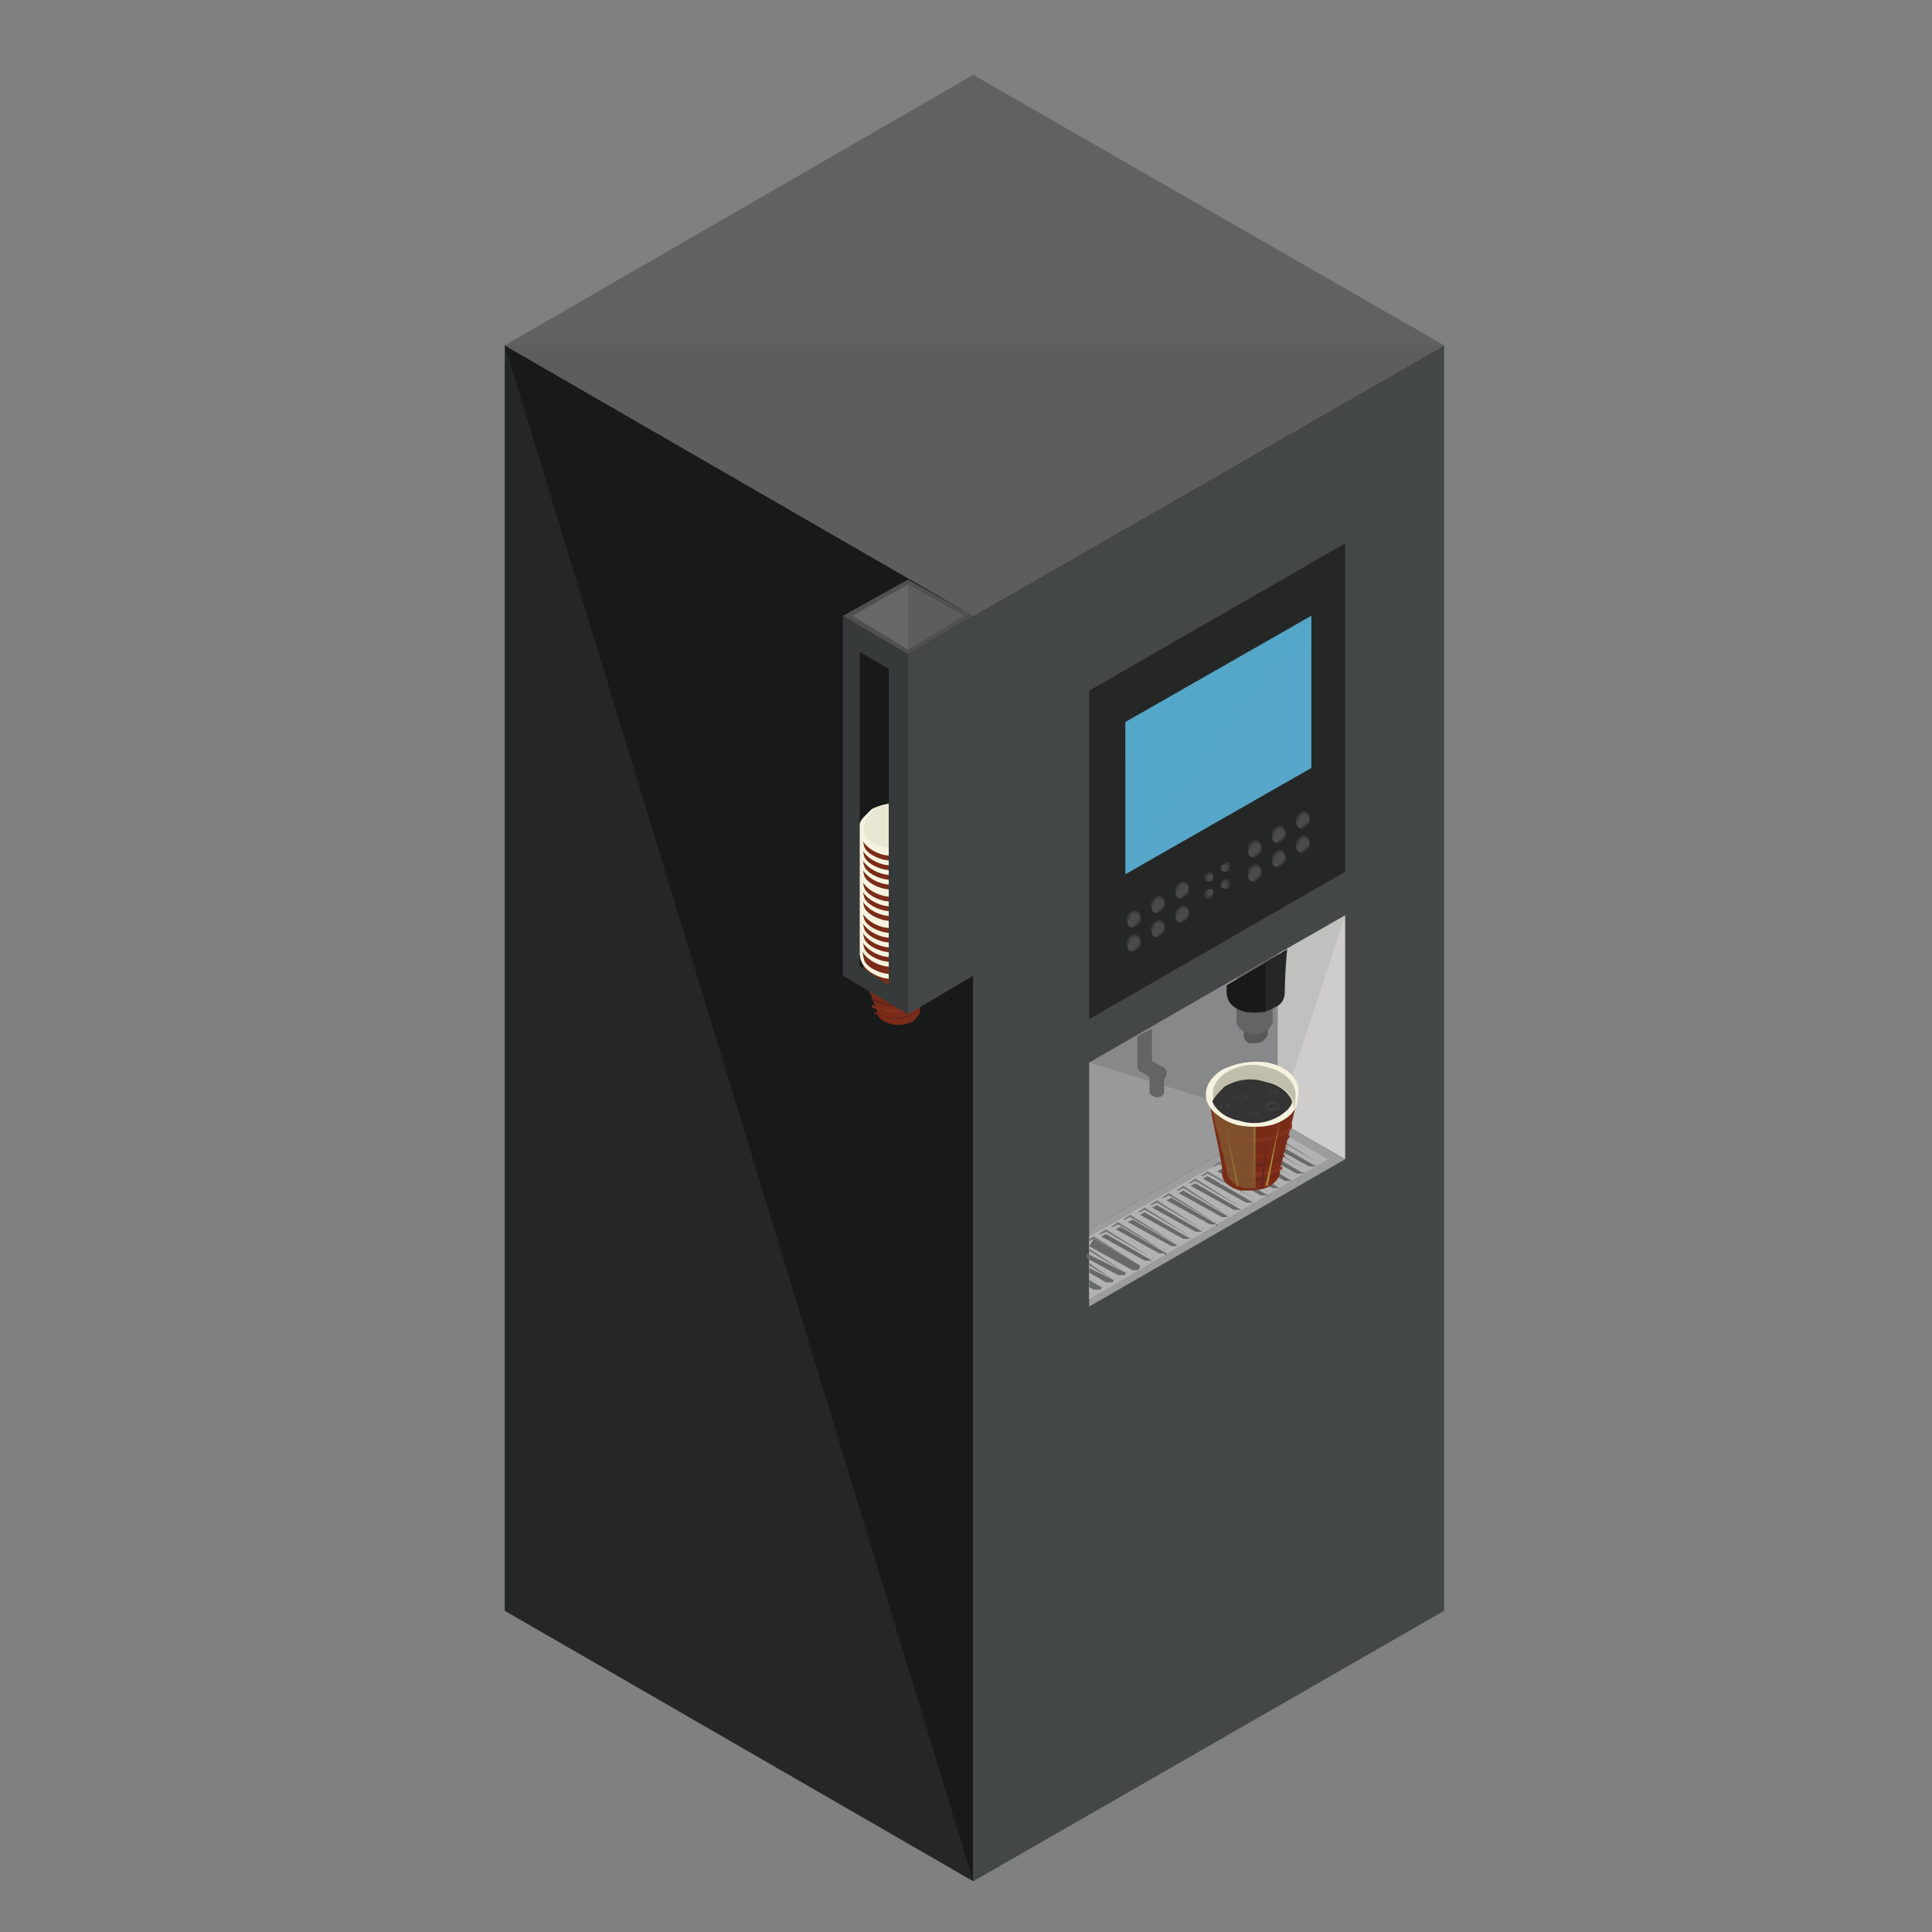 <?xml version="1.0" encoding="utf-8"?>
<!-- Generator: Adobe Illustrator 21.0.0, SVG Export Plug-In . SVG Version: 6.00 Build 0)  -->
<svg version="1.1" id="Layer_1" xmlns="http://www.w3.org/2000/svg" xmlns:xlink="http://www.w3.org/1999/xlink" x="0px" y="0px"
	 viewBox="0 0 80 80" style="enable-background:new 0 0 80 80;" xml:space="preserve">
<rect x="0" y="0" width="80" height="80" fill="#808080" stroke="none"/>
<style type="text/css">
	.st0{fill:#252726;}
	.st1{fill:#181919;}
	.st2{fill:#444748;}
	.st3{opacity:0.1;fill:#444748;}
	.st4{fill:#616161;}
	.st5{fill:#5C5D5D;}
	.st6{fill:#CECDCC;}
	.st7{fill:#9C9C9C;}
	.st8{fill:#B2B2B2;}
	.st9{fill:#99999A;}
	.st10{opacity:0.2;fill:#444748;}
	.st11{fill:#777778;}
	.st12{fill:#686A6A;}
	.st13{fill:#575858;}
	.st14{fill:#636565;}
	.st15{fill:#3A3A3A;}
	.st16{fill:#4A4A4B;}
	.st17{fill:#56A7CA;}
	.st18{opacity:0.3;fill:#56A7CA;}
	.st19{fill:#7A2B18;}
	.st20{fill:#F5F3DF;}
	.st21{fill:#E9E7D1;}
	.st22{fill:#883220;}
	.st23{fill:#66261C;}
	.st24{fill:#373A3A;}
	.st25{fill:#4F504F;}
	.st26{fill:#676969;}
	.st27{fill:#A28A32;}
	.st28{opacity:0.7;fill:#835E34;}
	.st29{fill:#C0BFAB;}
	.st30{opacity:0.5;fill:#C0BFAB;}
	.st31{fill:#353434;}
	.st32{fill:#3E3C39;}
</style>
<g>
	<g id="XMLID_1811_">
		<g id="XMLID_2069_">
			<polygon id="XMLID_2072_" class="st0" points="20.9,14.3 20.9,66.7 40.3,77.9 40.3,25.5 			"/>
			<polyline id="XMLID_16307_" class="st1" points="40.3,77.9 40.3,25.5 20.9,14.3 			"/>
			<polygon id="XMLID_2071_" class="st2" points="59.8,14.3 40.3,25.5 40.3,77.9 59.8,66.7 			"/>
			<polyline id="XMLID_16308_" class="st3" points="59.8,14.3 40.3,25.5 40.3,77.9 			"/>
			<polygon id="XMLID_2070_" class="st4" points="40.3,3.1 20.9,14.3 40.3,25.5 59.8,14.3 			"/>
			<polyline id="XMLID_16310_" class="st5" points="20.9,14.3 40.3,25.5 59.8,14.3 			"/>
		</g>
		<g id="XMLID_1993_">
			<g id="XMLID_1994_">
				<g id="XMLID_2009_">
					<polygon id="XMLID_2068_" class="st6" points="52.9,39.5 55.7,37.9 55.7,48 52.9,46.4 					"/>
					<polyline id="XMLID_16313_" class="st3" points="52.9,46.4 52.9,39.5 55.7,37.9 					"/>
					<polygon id="XMLID_2067_" class="st7" points="45.1,50.9 52.9,46.4 55.7,48 45.1,54.1 					"/>
					<polygon id="XMLID_2066_" class="st8" points="45.1,51.2 52.9,46.8 55,48 45.1,53.8 					"/>
					<polygon id="XMLID_2065_" class="st9" points="52.9,39.5 52.9,46.4 45.1,50.9 45.1,44 					"/>
					<polyline id="XMLID_16314_" class="st10" points="45.1,44 52.9,39.5 52.9,46.4 					"/>
					<polygon id="XMLID_2064_" class="st0" points="55.7,22.5 55.7,36.1 45.1,42.2 45.1,28.6 					"/>
					<g id="XMLID_2010_">
						<g id="XMLID_2030_">
							<g id="XMLID_2061_">
								<path id="XMLID_2063_" class="st11" d="M54.5,48.1L54.5,48.1l-1.9-1.1l-0.2,0.1l-0.1,0l0.3-0.2L54.5,48.1L54.5,48.1
									C54.6,48.1,54.6,48.1,54.5,48.1C54.5,48.2,54.5,48.1,54.5,48.1z"/>
								<path id="XMLID_2062_" class="st12" d="M54.4,48.3L54.4,48.3c-0.1,0-0.1,0-0.2,0c0,0,0,0,0,0l-1.8-1l0.2-0.1l1.9,1.1l0,0
									c0,0,0,0,0,0.1C54.5,48.2,54.5,48.2,54.4,48.3z"/>
							</g>
							<g id="XMLID_2058_">
								<path id="XMLID_2060_" class="st11" d="M54,48.4L54,48.4l-1.9-1.1l-0.2,0.1l-0.1,0l0.3-0.2L54,48.4L54,48.4
									C54,48.4,54.1,48.4,54,48.4C54,48.5,54,48.5,54,48.4z"/>
								<path id="XMLID_2059_" class="st12" d="M53.9,48.6L53.9,48.6c-0.1,0-0.1,0-0.2,0c0,0,0,0,0,0l-1.8-1l0.2-0.1l1.9,1.1l0,0
									c0,0,0,0,0,0.1C54,48.5,54,48.5,53.9,48.6z"/>
							</g>
							<g id="XMLID_2055_">
								<path id="XMLID_2057_" class="st11" d="M53.5,48.7L53.5,48.7l-1.9-1.1l-0.2,0.1l-0.1,0l0.3-0.2L53.5,48.7L53.5,48.7
									C53.5,48.7,53.5,48.7,53.5,48.7C53.5,48.8,53.5,48.8,53.5,48.7z"/>
								<path id="XMLID_2056_" class="st12" d="M53.4,48.9L53.4,48.9c-0.1,0-0.1,0-0.2,0c0,0,0,0,0,0l-1.8-1l0.2-0.1l1.9,1.1l0,0
									c0,0,0,0,0,0.1C53.5,48.8,53.5,48.9,53.4,48.9z"/>
							</g>
							<g id="XMLID_2052_">
								<path id="XMLID_2054_" class="st11" d="M52.9,49L52.9,49L51.1,48l-0.2,0.1l-0.1,0l0.3-0.2L52.9,49L52.9,49
									C53,49,53,49.1,52.9,49C53,49.1,53,49.1,52.9,49z"/>
								<path id="XMLID_2053_" class="st12" d="M52.9,49.2L52.9,49.2c-0.1,0-0.1,0-0.2,0c0,0,0,0,0,0l-1.8-1l0.2-0.1l1.9,1.1l0,0
									c0,0,0,0,0,0.1C53,49.1,52.9,49.2,52.9,49.2z"/>
							</g>
							<g id="XMLID_2049_">
								<path id="XMLID_2051_" class="st11" d="M52.4,49.3L52.4,49.3l-1.9-1.1l-0.2,0.1l-0.1,0l0.3-0.2L52.4,49.3L52.4,49.3
									C52.5,49.3,52.5,49.4,52.4,49.3C52.4,49.4,52.4,49.4,52.4,49.3z"/>
								<path id="XMLID_2050_" class="st12" d="M52.4,49.5L52.4,49.5c-0.1,0-0.1,0-0.2,0c0,0,0,0,0,0l-1.8-1l0.2-0.1l1.9,1.1l0,0
									c0,0,0,0,0,0.1C52.4,49.4,52.4,49.5,52.4,49.5z"/>
							</g>
							<g id="XMLID_2046_">
								<path id="XMLID_2048_" class="st11" d="M51.9,49.6L51.9,49.6L50,48.6l-0.2,0.1l-0.1,0l0.3-0.2L51.9,49.6L51.9,49.6
									C51.9,49.6,52,49.7,51.9,49.6C51.9,49.7,51.9,49.7,51.9,49.6z"/>
								<path id="XMLID_2047_" class="st12" d="M51.8,49.8L51.8,49.8c-0.1,0-0.1,0-0.2,0c0,0,0,0,0,0l-1.8-1l0.2-0.1l1.9,1.1l0,0
									c0,0,0,0,0,0.1C51.9,49.7,51.9,49.8,51.8,49.8z"/>
							</g>
							<g id="XMLID_2043_">
								<path id="XMLID_2045_" class="st11" d="M51.4,50L51.4,50l-1.9-1.1L49.3,49l-0.1,0l0.3-0.2L51.4,50L51.4,50
									C51.4,49.9,51.4,50,51.4,50C51.4,50,51.4,50,51.4,50z"/>
								<path id="XMLID_2044_" class="st12" d="M51.3,50.1L51.3,50.1c-0.1,0-0.1,0-0.2,0c0,0,0,0,0,0l-1.8-1l0.2-0.1l1.9,1.1l0,0
									c0,0,0,0,0,0.1C51.4,50,51.4,50.1,51.3,50.1z"/>
							</g>
							<g id="XMLID_2040_">
								<path id="XMLID_2042_" class="st11" d="M50.8,50.3L50.8,50.3L49,49.2l-0.2,0.1l-0.1,0l0.3-0.2L50.8,50.3L50.8,50.3
									C50.9,50.2,50.9,50.3,50.8,50.3C50.9,50.3,50.9,50.3,50.8,50.3z"/>
								<path id="XMLID_2041_" class="st12" d="M50.8,50.4L50.8,50.4c-0.1,0-0.1,0-0.2,0c0,0,0,0,0,0l-1.8-1l0.2-0.1l1.9,1.1l0,0
									c0,0,0,0,0,0.1C50.9,50.3,50.8,50.4,50.8,50.4z"/>
							</g>
							<g id="XMLID_2037_">
								<path id="XMLID_2039_" class="st11" d="M50.3,50.6L50.3,50.6l-1.9-1.1l-0.2,0.1l-0.1,0l0.3-0.2L50.3,50.6L50.3,50.6
									C50.4,50.5,50.4,50.6,50.3,50.6C50.4,50.6,50.3,50.6,50.3,50.6z"/>
								<path id="XMLID_2038_" class="st12" d="M50.3,50.7L50.3,50.7c-0.1,0-0.1,0-0.2,0c0,0,0,0,0,0l-1.8-1l0.2-0.1l1.9,1.1l0,0
									c0,0,0,0,0,0.1C50.3,50.6,50.3,50.7,50.3,50.7z"/>
							</g>
							<g id="XMLID_2034_">
								<path id="XMLID_2036_" class="st11" d="M49.8,50.9L49.8,50.9l-1.9-1.1l-0.2,0.1l-0.1,0l0.3-0.2L49.8,50.9L49.8,50.9
									C49.8,50.8,49.9,50.9,49.8,50.9C49.8,50.9,49.8,50.9,49.8,50.9z"/>
								<path id="XMLID_2035_" class="st12" d="M49.7,51L49.7,51c-0.1,0-0.1,0-0.2,0c0,0,0,0,0,0l-1.8-1l0.2-0.1l1.9,1.1l0,0
									c0,0,0,0,0,0.1C49.8,50.9,49.8,51,49.7,51z"/>
							</g>
							<g id="XMLID_2031_">
								<path id="XMLID_2033_" class="st11" d="M49.3,51.2L49.3,51.2l-1.9-1.1l-0.2,0.1l-0.1,0l0.3-0.2L49.3,51.2L49.3,51.2
									C49.3,51.1,49.3,51.2,49.3,51.2C49.3,51.2,49.3,51.2,49.3,51.2z"/>
								<path id="XMLID_2032_" class="st12" d="M49.2,51.3L49.2,51.3c-0.1,0-0.1,0-0.2,0c0,0,0,0,0,0l-1.8-1l0.2-0.1l1.9,1.1l0,0
									c0,0,0,0,0,0.1C49.3,51.2,49.3,51.3,49.2,51.3z"/>
							</g>
						</g>
						<g id="XMLID_2011_">
							<g id="XMLID_2027_">
								<path id="XMLID_2029_" class="st11" d="M48.7,51.5L48.7,51.5l-1.9-1.1l-0.2,0.1l-0.1,0l0.3-0.2L48.7,51.5L48.7,51.5
									C48.8,51.4,48.8,51.5,48.7,51.5C48.8,51.5,48.8,51.5,48.7,51.5z"/>
								<path id="XMLID_2028_" class="st12" d="M48.7,51.6L48.7,51.6c-0.1,0-0.1,0-0.2,0c0,0,0,0,0,0l-1.8-1l0.2-0.1l1.9,1.1l0,0
									c0,0,0,0,0,0.1C48.8,51.5,48.7,51.6,48.7,51.6z"/>
							</g>
							<g id="XMLID_2024_">
								<path id="XMLID_2026_" class="st11" d="M48.2,51.8L48.2,51.8l-1.9-1.1l-0.2,0.1l-0.1,0l0.3-0.2L48.2,51.8L48.2,51.8
									C48.3,51.7,48.3,51.8,48.2,51.8C48.3,51.8,48.2,51.8,48.2,51.8z"/>
								<path id="XMLID_2025_" class="st12" d="M48.2,51.9L48.2,51.9c-0.1,0-0.1,0-0.2,0c0,0,0,0,0,0l-1.8-1l0.2-0.1l1.9,1.1l0,0
									c0,0,0,0,0,0.1C48.2,51.9,48.2,51.9,48.2,51.9z"/>
							</g>
							<g id="XMLID_2021_">
								<path id="XMLID_2023_" class="st11" d="M47.7,52.1L47.7,52.1L45.8,51l-0.2,0.1l-0.1,0l0.3-0.2L47.7,52.1L47.7,52.1
									C47.7,52,47.8,52.1,47.7,52.1C47.7,52.1,47.7,52.1,47.7,52.1z"/>
								<path id="XMLID_2022_" class="st12" d="M47.6,52.2L47.6,52.2c-0.1,0-0.1,0-0.2,0c0,0,0,0,0,0l-1.8-1l0.2-0.1l1.9,1.1l0,0
									c0,0,0,0,0,0.1C47.7,52.2,47.7,52.2,47.6,52.2z"/>
							</g>
							<g id="XMLID_2012_">
								<path id="XMLID_2020_" class="st11" d="M47.2,52.4L47.2,52.4l-1.9-1.1l-0.2,0.1v-0.1l0.2-0.1L47.2,52.4L47.2,52.4
									C47.2,52.3,47.2,52.4,47.2,52.4C47.2,52.4,47.2,52.4,47.2,52.4z"/>
								<path id="XMLID_2019_" class="st12" d="M45.3,51.3l1.9,1.1l0,0c0,0,0,0,0,0.1c0,0-0.1,0.1-0.1,0.1c-0.1,0-0.1,0-0.2,0
									c0,0,0,0,0,0l-1.8-1v0L45.3,51.3z"/>
								<path id="XMLID_2018_" class="st11" d="M46.6,52.7L46.6,52.7l-1.5-0.9v-0.1L46.6,52.7L46.6,52.7
									C46.7,52.6,46.7,52.7,46.6,52.7C46.7,52.7,46.7,52.7,46.6,52.7z"/>
								<path id="XMLID_2017_" class="st12" d="M46.6,52.7L46.6,52.7C46.7,52.7,46.7,52.7,46.6,52.7c0,0.1,0,0.1-0.1,0.1
									c-0.1,0-0.1,0-0.2,0c0,0,0,0,0,0l-1.3-0.7v-0.2L46.6,52.7z"/>
								<path id="XMLID_2016_" class="st11" d="M46.1,53L46.1,53l-1-0.6v-0.1L46.1,53L46.1,53C46.2,52.9,46.2,53,46.1,53
									C46.2,53,46.1,53,46.1,53z"/>
								<path id="XMLID_2015_" class="st12" d="M46.1,53L46.1,53C46.1,53,46.2,53,46.1,53c0,0.1,0,0.1-0.1,0.1c-0.1,0-0.1,0-0.2,0
									c0,0,0,0,0,0l-0.7-0.4v-0.2L46.1,53z"/>
								<path id="XMLID_2014_" class="st11" d="M45.6,53.3L45.6,53.3L45.1,53V53L45.6,53.3L45.6,53.3C45.6,53.2,45.7,53.3,45.6,53.3
									C45.6,53.3,45.6,53.3,45.6,53.3z"/>
								<path id="XMLID_2013_" class="st12" d="M45.6,53.3L45.6,53.3C45.6,53.3,45.6,53.3,45.6,53.3c0,0.1,0,0.1-0.1,0.1
									c-0.1,0-0.1,0-0.2,0c0,0,0,0,0,0l-0.2-0.1V53L45.6,53.3z"/>
							</g>
						</g>
					</g>
				</g>
				<g id="XMLID_1995_">
					<g id="XMLID_1996_">
						<g id="XMLID_2007_">
							<path id="XMLID_2008_" class="st13" d="M51.5,41.5c0-0.1,0.1-0.2,0.2-0.2l0,0c0.1-0.1,0.3-0.1,0.5-0.1l0,0
								c0.2,0,0.3,0.2,0.3,0.3c0,0.1,0,1.2,0,1.3c0,0.1-0.1,0.2-0.2,0.3l0,0c-0.1,0.1-0.3,0.1-0.5,0.1l0,0c-0.2,0-0.3-0.2-0.3-0.3
								C51.5,42.7,51.5,41.6,51.5,41.5z"/>
						</g>
						<g id="XMLID_2005_">
							<path id="XMLID_2006_" class="st14" d="M52.7,42.3c0,0.1-0.1,0.3-0.3,0.4c-0.2,0.1-0.5,0.2-0.7,0.1c-0.3-0.1-0.5-0.3-0.5-0.5
								c0-0.1,0-1.8,0-1.8l1.5-0.9C52.7,39.7,52.7,42.2,52.7,42.3z"/>
						</g>
						<g id="XMLID_2003_">
							<path id="XMLID_2004_" class="st14" d="M47.7,44.2c0,0.1,0,0.1-0.1,0.2c-0.1,0-0.2,0.1-0.3,0c-0.1,0-0.2-0.1-0.2-0.2l0-1.3
								l0.6-0.3C47.7,42.6,47.7,44.1,47.7,44.2z"/>
						</g>
						<g id="XMLID_2001_">
							<path id="XMLID_2002_" class="st14" d="M48.2,45.2c0,0.1,0,0.1-0.1,0.2c-0.1,0-0.2,0.1-0.3,0c-0.1,0-0.2-0.1-0.2-0.2
								c0,0,0,0.1,0-0.7l0.6-0.1C48.2,44.9,48.2,45.1,48.2,45.2z"/>
						</g>
						<g id="XMLID_1999_">
							<path id="XMLID_2000_" class="st14" d="M48.2,44.2c0,0,0.1,0.1,0.1,0.2c0,0.1,0,0.2-0.1,0.3c-0.1,0.1-0.2,0.1-0.3,0.1
								c0,0,0.1,0.1-0.6-0.4l0-0.7C47.7,43.9,48.1,44.2,48.2,44.2z"/>
						</g>
						<g id="XMLID_1997_">
							<path id="XMLID_1998_" class="st0" d="M53.2,41.1c0,0.2-0.1,0.5-0.4,0.6c-0.3,0.2-0.8,0.3-1.2,0.2c-0.5-0.1-0.8-0.4-0.8-0.8
								v-0.3l2.5-1.5C53.2,40.3,53.2,41,53.2,41.1z"/>
						</g>
						<path class="st1" d="M52.3,41.9c-0.2,0-0.5,0-0.7,0c-0.5-0.1-0.8-0.4-0.8-0.8v-0.3l1.6-0.9V41.9z"/>
					</g>
				</g>
			</g>
		</g>
		<g id="XMLID_1940_">
			<g id="XMLID_1974_">
				<g id="XMLID_1990_">
					<path id="XMLID_1992_" class="st15" d="M54,33.6L54,33.6c0.2,0,0.3,0.3,0.2,0.5l0,0c-0.1,0.1-0.2,0.2-0.3,0.2l0,0
						c-0.2,0-0.3-0.3-0.2-0.5l0,0C53.8,33.7,53.9,33.6,54,33.6z"/>
					<path id="XMLID_1991_" class="st16" d="M54,33.7L54,33.7c0.2,0,0.3,0.2,0.1,0.4l0,0c-0.1,0.1-0.2,0.1-0.2,0.2l0,0
						c-0.2,0-0.3-0.2-0.1-0.4l0,0C53.8,33.8,53.9,33.7,54,33.7z"/>
				</g>
				<g id="XMLID_1987_">
					<path id="XMLID_1989_" class="st15" d="M53,34.2L53,34.2c0.2,0,0.3,0.3,0.2,0.5l0,0c-0.1,0.1-0.2,0.2-0.3,0.2l0,0
						c-0.2,0-0.3-0.3-0.2-0.5l0,0C52.8,34.3,52.9,34.2,53,34.2z"/>
					<path id="XMLID_1988_" class="st16" d="M53,34.3L53,34.3c0.2,0,0.3,0.2,0.1,0.4l0,0c-0.1,0.1-0.2,0.1-0.2,0.2l0,0
						c-0.2,0-0.3-0.2-0.1-0.4l0,0C52.8,34.4,52.9,34.3,53,34.3z"/>
				</g>
				<g id="XMLID_1984_">
					<path id="XMLID_1986_" class="st15" d="M52,34.8L52,34.8c0.2,0,0.3,0.3,0.2,0.5l0,0c-0.1,0.1-0.2,0.2-0.3,0.2l0,0
						c-0.2,0-0.3-0.3-0.2-0.5l0,0C51.7,34.9,51.9,34.8,52,34.8z"/>
					<path id="XMLID_1985_" class="st16" d="M52,34.9L52,34.9c0.2,0,0.3,0.2,0.1,0.4l0,0c-0.1,0.1-0.2,0.1-0.2,0.2l0,0
						c-0.2,0-0.3-0.2-0.1-0.4l0,0C51.8,35,51.9,34.9,52,34.9z"/>
				</g>
				<g id="XMLID_1981_">
					<path id="XMLID_1983_" class="st15" d="M49,36.5L49,36.5c0.2,0,0.3,0.3,0.2,0.5l0,0c-0.1,0.1-0.2,0.2-0.3,0.2l0,0
						c-0.2,0-0.3-0.3-0.2-0.5l0,0C48.8,36.6,48.9,36.5,49,36.5z"/>
					<path id="XMLID_1982_" class="st16" d="M49,36.6L49,36.6c0.2,0,0.3,0.2,0.1,0.4l0,0c-0.1,0.1-0.2,0.1-0.2,0.2l0,0
						c-0.2,0-0.3-0.2-0.1-0.4l0,0C48.8,36.6,48.9,36.6,49,36.6z"/>
				</g>
				<g id="XMLID_1978_">
					<path id="XMLID_1980_" class="st15" d="M48,37.1L48,37.1c0.2,0,0.3,0.3,0.2,0.5l0,0c-0.1,0.1-0.2,0.2-0.3,0.2l0,0
						c-0.2,0-0.3-0.3-0.2-0.5l0,0C47.8,37.2,47.9,37.1,48,37.1z"/>
					<path id="XMLID_1979_" class="st16" d="M48,37.2L48,37.2c0.2,0,0.3,0.2,0.1,0.4l0,0c-0.1,0.1-0.2,0.1-0.2,0.2l0,0
						c-0.2,0-0.3-0.2-0.1-0.4l0,0C47.8,37.2,47.9,37.2,48,37.2z"/>
				</g>
				<g id="XMLID_1975_">
					<path id="XMLID_1977_" class="st15" d="M47,37.7L47,37.7c0.2,0,0.3,0.3,0.2,0.5l0,0c-0.1,0.1-0.2,0.2-0.3,0.2l0,0
						c-0.2,0-0.3-0.3-0.2-0.5l0,0C46.8,37.8,46.9,37.7,47,37.7z"/>
					<path id="XMLID_1976_" class="st16" d="M47,37.8L47,37.8c0.2,0,0.3,0.2,0.1,0.4l0,0c-0.1,0.1-0.2,0.1-0.2,0.2l0,0
						c-0.2,0-0.3-0.2-0.1-0.4l0,0C46.8,37.8,46.9,37.8,47,37.8z"/>
				</g>
			</g>
			<polygon id="XMLID_1973_" class="st17" points="54.3,25.5 54.3,31.8 46.6,36.2 46.6,29.9 			"/>
			<polyline id="XMLID_16306_" class="st18" points="46.6,36.2 46.6,29.9 54.3,25.5 			"/>
			<polygon class="st18" points="54.3,26.8 46.6,31.3 46.6,29.9 54.3,25.5 			"/>
			<g id="XMLID_1954_">
				<g id="XMLID_1970_">
					<path id="XMLID_1972_" class="st15" d="M54,34.6L54,34.6c0.2,0,0.3,0.3,0.2,0.5l0,0c-0.1,0.1-0.2,0.2-0.3,0.2l0,0
						c-0.2,0-0.3-0.3-0.2-0.5l0,0C53.8,34.7,53.9,34.6,54,34.6z"/>
					<path id="XMLID_1971_" class="st16" d="M54,34.7L54,34.7c0.2,0,0.3,0.2,0.1,0.4l0,0c-0.1,0.1-0.2,0.1-0.2,0.2l0,0
						c-0.2,0-0.3-0.2-0.1-0.4l0,0C53.8,34.8,53.9,34.7,54,34.7z"/>
				</g>
				<g id="XMLID_1967_">
					<path id="XMLID_1969_" class="st15" d="M53,35.2L53,35.2c0.2,0,0.3,0.3,0.2,0.5l0,0c-0.1,0.1-0.2,0.2-0.3,0.2l0,0
						c-0.2,0-0.3-0.3-0.2-0.5l0,0C52.8,35.3,52.9,35.2,53,35.2z"/>
					<path id="XMLID_1968_" class="st16" d="M53,35.3L53,35.3c0.2,0,0.3,0.2,0.1,0.4l0,0c-0.1,0.1-0.2,0.1-0.2,0.2l0,0
						c-0.2,0-0.3-0.2-0.1-0.4l0,0C52.8,35.4,52.9,35.3,53,35.3z"/>
				</g>
				<g id="XMLID_1964_">
					<path id="XMLID_1966_" class="st15" d="M52,35.8L52,35.8c0.2,0,0.3,0.3,0.2,0.5l0,0c-0.1,0.1-0.2,0.2-0.3,0.2l0,0
						c-0.2,0-0.3-0.3-0.2-0.5l0,0C51.7,35.9,51.9,35.8,52,35.8z"/>
					<path id="XMLID_1965_" class="st16" d="M52,35.9L52,35.9c0.2,0,0.3,0.2,0.1,0.4l0,0c-0.1,0.1-0.2,0.1-0.2,0.2l0,0
						c-0.2,0-0.3-0.2-0.1-0.4l0,0C51.8,36,51.9,35.9,52,35.9z"/>
				</g>
				<g id="XMLID_1961_">
					<path id="XMLID_1963_" class="st15" d="M49,37.5L49,37.5c0.2,0,0.3,0.3,0.2,0.5l0,0c-0.1,0.1-0.2,0.2-0.3,0.2l0,0
						c-0.2,0-0.3-0.3-0.2-0.5l0,0C48.8,37.6,48.9,37.5,49,37.5z"/>
					<path id="XMLID_1962_" class="st16" d="M49,37.6L49,37.6c0.2,0,0.3,0.2,0.1,0.4l0,0c-0.1,0.1-0.2,0.1-0.2,0.2l0,0
						c-0.2,0-0.3-0.2-0.1-0.4l0,0C48.8,37.6,48.9,37.6,49,37.6z"/>
				</g>
				<g id="XMLID_1958_">
					<path id="XMLID_1960_" class="st15" d="M48,38.1L48,38.1c0.2,0,0.3,0.3,0.2,0.5l0,0c-0.1,0.1-0.2,0.2-0.3,0.2l0,0
						c-0.2,0-0.3-0.3-0.2-0.5l0,0C47.8,38.2,47.9,38.1,48,38.1z"/>
					<path id="XMLID_1959_" class="st16" d="M48,38.2L48,38.2c0.2,0,0.3,0.2,0.1,0.4l0,0c-0.1,0.1-0.2,0.1-0.2,0.2l0,0
						c-0.2,0-0.3-0.2-0.1-0.4l0,0C47.8,38.2,47.9,38.2,48,38.2z"/>
				</g>
				<g id="XMLID_1955_">
					<path id="XMLID_1957_" class="st15" d="M47,38.7L47,38.7c0.2,0,0.3,0.3,0.2,0.5l0,0c-0.1,0.1-0.2,0.2-0.3,0.2l0,0
						c-0.2,0-0.3-0.3-0.2-0.5l0,0C46.8,38.7,46.9,38.7,47,38.7z"/>
					<path id="XMLID_1956_" class="st16" d="M47,38.8L47,38.8c0.2,0,0.3,0.2,0.1,0.4l0,0c-0.1,0.1-0.2,0.1-0.2,0.2l0,0
						c-0.2,0-0.3-0.2-0.1-0.4l0,0C46.8,38.8,46.9,38.8,47,38.8z"/>
				</g>
			</g>
			<g id="XMLID_1941_">
				<g id="XMLID_1951_">
					<path id="XMLID_1953_" class="st15" d="M50.8,35.7L50.8,35.7c0.1,0,0.2,0.2,0.1,0.3l0,0c0,0.1-0.1,0.1-0.2,0.1l0,0
						c-0.1,0-0.2-0.2-0.1-0.3l0,0C50.6,35.8,50.7,35.8,50.8,35.7z"/>
					<path id="XMLID_1952_" class="st16" d="M50.7,35.8L50.7,35.8c0.1,0,0.2,0.1,0.1,0.2l0,0c0,0.1-0.1,0.1-0.1,0.1l0,0
						c-0.1,0-0.2-0.1-0.1-0.2l0,0C50.6,35.8,50.7,35.8,50.7,35.8z"/>
				</g>
				<g id="XMLID_1948_">
					<path id="XMLID_1950_" class="st15" d="M50.1,36.1L50.1,36.1c0.1,0,0.2,0.2,0.1,0.3l0,0c0,0.1-0.1,0.1-0.2,0.1l0,0
						c-0.1,0-0.2-0.2-0.1-0.3l0,0C50,36.2,50.1,36.1,50.1,36.1z"/>
					<path id="XMLID_1949_" class="st16" d="M50.1,36.2L50.1,36.2c0.1,0,0.2,0.1,0.1,0.2l0,0c0,0.1-0.1,0.1-0.1,0.1l0,0
						c-0.1,0-0.2-0.1-0.1-0.2l0,0C50,36.2,50.1,36.2,50.1,36.2z"/>
				</g>
				<g id="XMLID_1945_">
					<path id="XMLID_1947_" class="st15" d="M50.8,36.4L50.8,36.4c0.1,0,0.2,0.2,0.1,0.3l0,0c0,0.1-0.1,0.1-0.2,0.1l0,0
						c-0.1,0-0.2-0.2-0.1-0.3l0,0C50.6,36.5,50.7,36.4,50.8,36.4z"/>
					<path id="XMLID_1946_" class="st16" d="M50.7,36.5L50.7,36.5c0.1,0,0.2,0.1,0.1,0.2l0,0c0,0.1-0.1,0.1-0.1,0.1l0,0
						c-0.1,0-0.2-0.1-0.1-0.2l0,0C50.6,36.5,50.7,36.5,50.7,36.5z"/>
				</g>
				<g id="XMLID_1942_">
					<path id="XMLID_1944_" class="st15" d="M50.1,36.8L50.1,36.8c0.1,0,0.2,0.2,0.1,0.3l0,0c0,0.1-0.1,0.1-0.2,0.1l0,0
						c-0.1,0-0.2-0.2-0.1-0.3l0,0C50,36.8,50.1,36.8,50.1,36.8z"/>
					<path id="XMLID_1943_" class="st16" d="M50.1,36.8L50.1,36.8c0.1,0,0.2,0.1,0.1,0.2l0,0c0,0.1-0.1,0.1-0.1,0.1l0,0
						c-0.1,0-0.2-0.1-0.1-0.2l0,0C50,36.9,50.1,36.8,50.1,36.8z"/>
				</g>
			</g>
		</g>
		<g id="XMLID_1812_">
			<g id="XMLID_1821_">
				<g id="XMLID_1922_">
					<g id="XMLID_1935_">
						<path id="XMLID_1939_" class="st19" d="M35.7,39.5c0-0.3,0.2-0.5,0.5-0.7v0c0.4-0.2,0.9-0.3,1.4-0.2l0,0
							c0.6,0.1,0.9,0.5,1,0.9c0,0.3-0.5,2.2-0.5,2.3c0,0.2-0.1,0.3-0.3,0.5l0,0c-0.2,0.1-0.6,0.2-0.9,0.1l0,0
							c-0.4-0.1-0.6-0.3-0.6-0.6C36.2,41.7,35.6,39.8,35.7,39.5z"/>
						<path id="XMLID_1938_" class="st20" d="M36.1,38.8L36.1,38.8c-0.8,0.5-0.6,1.4,0.5,1.7l0,0c0.5,0.1,1,0,1.4-0.2l0,0
							c0.8-0.5,0.6-1.4-0.5-1.7l0,0C37.1,38.5,36.5,38.6,36.1,38.8z"/>
						<path id="XMLID_1937_" class="st20" d="M36.1,38.6L36.1,38.6c-0.9,0.5-0.6,1.5,0.5,1.7l0,0c0.5,0.1,1.1,0,1.5-0.2l0,0
							c0.9-0.5,0.6-1.5-0.5-1.7l0,0C37.1,38.3,36.5,38.4,36.1,38.6z"/>
						<path id="XMLID_1936_" class="st20" d="M36.1,38.6L36.1,38.6c-0.8,0.5-0.6,1.4,0.5,1.7l0,0c0.5,0.1,1,0,1.4-0.2l0,0
							c0.8-0.5,0.6-1.4-0.5-1.7l0,0C37.1,38.3,36.5,38.4,36.1,38.6z"/>
					</g>
					<g id="XMLID_1923_">
						<path id="XMLID_1933_" class="st21" d="M35.8,39.7C35.8,39.6,35.8,39.6,35.8,39.7C35.8,39.6,35.8,39.6,35.8,39.7
							c0.1,0.3,0.4,0.5,0.9,0.6l0,0c0.5,0.1,1,0,1.3-0.2c0.2-0.1,0.4-0.3,0.4-0.5c0,0,0,0,0,0c0,0,0,0,0,0c0.2-0.4-0.2-0.9-0.9-1.1
							l0,0c-0.5-0.1-1,0-1.3,0.2l0,0C35.8,39,35.7,39.3,35.8,39.7z"/>
						<g id="XMLID_1924_">
							<g id="XMLID_1925_">
								<path id="XMLID_1932_" class="st22" d="M36.6,40.8c0.5,0.1,1,0,1.4-0.2c0.1-0.1,0.3-0.2,0.3-0.3c0,0,0,0.1,0,0.1
									c-0.1,0.1-0.2,0.2-0.3,0.2c-0.3,0.2-0.6,0.2-1,0.2C36.9,40.9,36.7,40.9,36.6,40.8c-0.3,0-0.6-0.2-0.8-0.3c0,0,0-0.1,0-0.1
									C36,40.6,36.3,40.8,36.6,40.8z"/>
								<g id="XMLID_1928_">
									<path id="XMLID_1931_" class="st23" d="M37.1,41.2c-0.2,0-0.3,0-0.5-0.1c-0.3-0.1-0.5-0.2-0.7-0.3c0,0,0-0.1,0-0.1
										c0.2,0.2,0.4,0.3,0.7,0.4c0.5,0.1,1,0,1.4-0.2c0.1-0.1,0.2-0.1,0.3-0.2c0,0,0,0.1,0,0.1c-0.1,0.1-0.1,0.1-0.2,0.1
										C37.8,41.1,37.4,41.2,37.1,41.2z"/>
									<path id="XMLID_1930_" class="st23" d="M38,41.4C38,41.4,38.1,41.4,38,41.4C38.1,41.4,38.1,41.4,38,41.4
										C38.1,41.4,38.1,41.5,38,41.4c-0.2,0.2-0.6,0.3-0.9,0.3c-0.2,0-0.3,0-0.5-0.1c-0.2,0-0.4-0.1-0.5-0.2c0,0,0-0.1,0-0.1
										c0.2,0.1,0.3,0.2,0.5,0.2C37.1,41.7,37.6,41.6,38,41.4z"/>
									<path id="XMLID_1929_" class="st23" d="M38,41.9C38,41.9,38,41.9,38,41.9c-0.3,0.2-0.6,0.3-0.9,0.3c-0.2,0-0.3,0-0.5-0.1
										c-0.1,0-0.3-0.1-0.4-0.1c0,0,0-0.1,0-0.1c0.1,0.1,0.3,0.1,0.4,0.2C37.1,42.2,37.6,42.1,38,41.9z"/>
								</g>
								<path id="XMLID_1927_" class="st22" d="M36.6,41.8c0.5,0.1,1,0,1.4-0.2c0,0,0,0,0,0c0,0,0,0.1,0,0.1c-0.3,0.2-0.6,0.2-1,0.2
									C36.9,42,36.7,41.9,36.6,41.8c-0.2,0-0.3,0-0.5-0.1c0,0,0,0,0-0.1C36.3,41.7,36.4,41.8,36.6,41.8z"/>
								<path id="XMLID_1926_" class="st22" d="M36.6,41.3c0.5,0.1,1,0,1.4-0.2c0.1,0,0.1-0.1,0.2-0.1c0,0,0,0.1,0,0.1
									c0,0-0.1,0.1-0.1,0.1C37.6,41.4,37.1,41.5,36.6,41.3c-0.2,0-0.4-0.1-0.6-0.2c0,0,0-0.1,0-0.1C36.1,41.2,36.4,41.3,36.6,41.3
									z"/>
							</g>
						</g>
					</g>
				</g>
				<g id="XMLID_1897_">
					<g id="XMLID_1914_">
						<g id="XMLID_1918_">
							<g id="XMLID_1920_">
								<path id="XMLID_1921_" class="st19" d="M38,40.1L38,40.1c-0.4,0.2-0.9,0.3-1.4,0.2l0,0c-0.4-0.1-0.7-0.3-0.8-0.5
									c-0.1-0.3-0.1-0.6-0.1-0.7c0-0.3,0.2-0.5,0.5-0.7l0,0c0.4-0.2,0.9-0.3,1.4-0.2l0,0c0.6,0.1,0.9,0.5,1,0.9
									c0,0.1,0,0.3-0.1,0.6C38.3,39.8,38.2,40,38,40.1z"/>
							</g>
							<path id="XMLID_1919_" class="st20" d="M35.8,38.4c0.1-0.1,0.2-0.2,0.3-0.3l0,0c0.4-0.2,0.9-0.3,1.4-0.2l0,0
								c0.4,0.1,0.6,0.3,0.8,0.5c0.3,0.3,0.3,0.7,0.1,1c-0.1,0.1-0.2,0.3-0.4,0.4l0,0c-0.4,0.2-0.9,0.3-1.4,0.2l0,0
								c-0.4-0.1-0.7-0.3-0.9-0.6C35.5,39.1,35.5,38.8,35.8,38.4z"/>
						</g>
						<g id="XMLID_1915_">
							<path id="XMLID_1916_" class="st21" d="M35.8,39.2C35.8,39.2,35.8,39.2,35.8,39.2C35.8,39.2,35.8,39.2,35.8,39.2
								c0.1,0.3,0.4,0.5,0.9,0.6l0,0c0.5,0.1,1,0,1.3-0.2c0.2-0.1,0.4-0.3,0.4-0.5c0,0,0,0,0,0c0,0,0,0,0,0c0.2-0.4-0.2-0.9-0.9-1.1
								l0,0c-0.5-0.1-1,0-1.3,0.2l0,0C35.8,38.5,35.7,38.9,35.8,39.2z"/>
						</g>
					</g>
					<g id="XMLID_1906_">
						<g id="XMLID_1910_">
							<g id="XMLID_1912_">
								<path id="XMLID_1913_" class="st19" d="M38,39.6L38,39.6c-0.4,0.2-0.9,0.3-1.4,0.2l0,0c-0.4-0.1-0.7-0.3-0.8-0.5
									c-0.1-0.3-0.1-0.6-0.1-0.7c0-0.3,0.2-0.5,0.5-0.7l0,0c0.4-0.2,0.9-0.3,1.4-0.2l0,0c0.6,0.1,0.9,0.5,1,0.9
									c0,0.1,0,0.3-0.1,0.6C38.3,39.4,38.2,39.5,38,39.6z"/>
							</g>
							<path id="XMLID_1911_" class="st20" d="M35.8,38c0.1-0.1,0.2-0.2,0.3-0.3l0,0c0.4-0.2,0.9-0.3,1.4-0.2l0,0
								c0.4,0.1,0.6,0.3,0.8,0.5c0.3,0.3,0.3,0.7,0.1,1c-0.1,0.1-0.2,0.3-0.4,0.4l0,0c-0.4,0.2-0.9,0.3-1.4,0.2l0,0
								c-0.4-0.1-0.7-0.3-0.9-0.6C35.5,38.7,35.5,38.3,35.8,38z"/>
						</g>
						<g id="XMLID_1907_">
							<path id="XMLID_1908_" class="st21" d="M35.8,38.8C35.8,38.8,35.8,38.8,35.8,38.8C35.8,38.8,35.8,38.8,35.8,38.8
								c0.1,0.3,0.4,0.5,0.9,0.6l0,0c0.5,0.1,1,0,1.3-0.2c0.2-0.1,0.4-0.3,0.4-0.5c0,0,0,0,0,0c0,0,0,0,0,0c0.2-0.4-0.2-0.9-0.9-1.1
								l0,0c-0.5-0.1-1,0-1.3,0.2l0,0C35.8,38.1,35.7,38.5,35.8,38.8z"/>
						</g>
					</g>
					<g id="XMLID_1898_">
						<g id="XMLID_1902_">
							<g id="XMLID_1904_">
								<path id="XMLID_1905_" class="st19" d="M38,39.2L38,39.2c-0.4,0.2-0.9,0.3-1.4,0.2l0,0c-0.4-0.1-0.7-0.3-0.8-0.5
									c-0.1-0.3-0.1-0.6-0.1-0.7c0-0.3,0.2-0.5,0.5-0.7l0,0c0.4-0.2,0.9-0.3,1.4-0.2l0,0c0.6,0.1,0.9,0.5,1,0.9
									c0,0.1,0,0.3-0.1,0.6C38.3,39,38.2,39.1,38,39.2z"/>
							</g>
							<path id="XMLID_1903_" class="st20" d="M35.8,37.6c0.1-0.1,0.2-0.2,0.3-0.3l0,0c0.4-0.2,0.9-0.3,1.4-0.2l0,0
								c0.4,0.1,0.6,0.3,0.8,0.5c0.3,0.3,0.3,0.7,0.1,1c-0.1,0.1-0.2,0.3-0.4,0.4l0,0c-0.4,0.2-0.9,0.3-1.4,0.2l0,0
								c-0.4-0.1-0.7-0.3-0.9-0.6C35.5,38.3,35.5,37.9,35.8,37.6z"/>
						</g>
						<g id="XMLID_1899_">
							<path id="XMLID_1900_" class="st21" d="M35.8,38.4C35.8,38.4,35.8,38.4,35.8,38.4C35.8,38.4,35.8,38.4,35.8,38.4
								c0.1,0.3,0.4,0.5,0.9,0.6l0,0c0.5,0.1,1,0,1.3-0.2c0.2-0.1,0.4-0.3,0.4-0.5c0,0,0,0,0,0c0,0,0,0,0,0c0.2-0.4-0.2-0.9-0.9-1.1
								l0,0c-0.5-0.1-1,0-1.3,0.2l0,0C35.8,37.7,35.7,38.1,35.8,38.4z"/>
						</g>
					</g>
				</g>
				<g id="XMLID_1872_">
					<g id="XMLID_1889_">
						<g id="XMLID_1893_">
							<g id="XMLID_1895_">
								<path id="XMLID_1896_" class="st19" d="M38,38.8L38,38.8c-0.4,0.2-0.9,0.3-1.4,0.2l0,0c-0.4-0.1-0.7-0.3-0.8-0.5
									c-0.1-0.3-0.1-0.6-0.1-0.7c0-0.3,0.2-0.5,0.5-0.7l0,0c0.4-0.2,0.9-0.3,1.4-0.2l0,0c0.6,0.1,0.9,0.5,1,0.9
									c0,0.1,0,0.3-0.1,0.6C38.3,38.6,38.2,38.7,38,38.8z"/>
							</g>
							<path id="XMLID_1894_" class="st20" d="M35.8,37.2c0.1-0.1,0.2-0.2,0.3-0.3l0,0c0.4-0.2,0.9-0.3,1.4-0.2l0,0
								c0.4,0.1,0.6,0.3,0.8,0.5c0.3,0.3,0.3,0.7,0.1,1c-0.1,0.1-0.2,0.3-0.4,0.4l0,0c-0.4,0.2-0.9,0.3-1.4,0.2l0,0
								c-0.4-0.1-0.7-0.3-0.9-0.6C35.5,37.9,35.5,37.5,35.8,37.2z"/>
						</g>
						<g id="XMLID_1890_">
							<path id="XMLID_1891_" class="st21" d="M35.8,37.9C35.8,37.9,35.8,37.9,35.8,37.9C35.8,37.9,35.8,37.9,35.8,37.9
								c0.1,0.3,0.4,0.5,0.9,0.6l0,0c0.5,0.1,1,0,1.3-0.2c0.2-0.1,0.4-0.3,0.4-0.5c0,0,0,0,0,0c0,0,0,0,0,0c0.2-0.4-0.2-0.9-0.9-1.1
								l0,0c-0.5-0.1-1,0-1.3,0.2l0,0C35.8,37.3,35.7,37.6,35.8,37.9z"/>
						</g>
					</g>
					<g id="XMLID_1881_">
						<g id="XMLID_1885_">
							<g id="XMLID_1887_">
								<path id="XMLID_1888_" class="st19" d="M38,38.4L38,38.4c-0.4,0.2-0.9,0.3-1.4,0.2l0,0c-0.4-0.1-0.7-0.3-0.8-0.5
									c-0.1-0.3-0.1-0.6-0.1-0.7c0-0.3,0.2-0.5,0.5-0.7l0,0c0.4-0.2,0.9-0.3,1.4-0.2l0,0c0.6,0.1,0.9,0.5,1,0.9
									c0,0.1,0,0.3-0.1,0.6C38.3,38.1,38.2,38.3,38,38.4z"/>
							</g>
							<path id="XMLID_1886_" class="st20" d="M35.8,36.8c0.1-0.1,0.2-0.2,0.3-0.3l0,0c0.4-0.2,0.9-0.3,1.4-0.2l0,0
								c0.4,0.1,0.6,0.3,0.8,0.5c0.3,0.3,0.3,0.7,0.1,1c-0.1,0.1-0.2,0.3-0.4,0.4l0,0c-0.4,0.2-0.9,0.3-1.4,0.2l0,0
								c-0.4-0.1-0.7-0.3-0.9-0.6C35.5,37.4,35.5,37.1,35.8,36.8z"/>
						</g>
						<g id="XMLID_1882_">
							<path id="XMLID_1883_" class="st21" d="M35.8,37.5C35.8,37.5,35.8,37.5,35.8,37.5C35.8,37.5,35.8,37.5,35.8,37.5
								c0.1,0.3,0.4,0.5,0.9,0.6l0,0c0.5,0.1,1,0,1.3-0.2c0.2-0.1,0.4-0.3,0.4-0.5c0,0,0,0,0,0c0,0,0,0,0,0c0.2-0.4-0.2-0.9-0.9-1.1
								l0,0c-0.5-0.1-1,0-1.3,0.2l0,0C35.8,36.8,35.7,37.2,35.8,37.5z"/>
						</g>
					</g>
					<g id="XMLID_1873_">
						<g id="XMLID_1877_">
							<g id="XMLID_1879_">
								<path id="XMLID_1880_" class="st19" d="M38,37.9L38,37.9c-0.4,0.2-0.9,0.3-1.4,0.2l0,0c-0.4-0.1-0.7-0.3-0.8-0.5
									c-0.1-0.3-0.1-0.6-0.1-0.7c0-0.3,0.2-0.5,0.5-0.7l0,0c0.4-0.2,0.9-0.3,1.4-0.2l0,0c0.6,0.1,0.9,0.5,1,0.9
									c0,0.1,0,0.3-0.1,0.6C38.3,37.7,38.2,37.8,38,37.9z"/>
							</g>
							<path id="XMLID_1878_" class="st20" d="M35.8,36.3c0.1-0.1,0.2-0.2,0.3-0.3l0,0c0.4-0.2,0.9-0.3,1.4-0.2l0,0
								c0.4,0.1,0.6,0.3,0.8,0.5c0.3,0.3,0.3,0.7,0.1,1c-0.1,0.1-0.2,0.3-0.4,0.4l0,0c-0.4,0.2-0.9,0.3-1.4,0.2l0,0
								c-0.4-0.1-0.7-0.3-0.9-0.6C35.5,37,35.5,36.6,35.8,36.3z"/>
						</g>
						<g id="XMLID_1874_">
							<path id="XMLID_1875_" class="st21" d="M35.8,37.1C35.8,37.1,35.8,37.1,35.8,37.1C35.8,37.1,35.8,37.1,35.8,37.1
								c0.1,0.3,0.4,0.5,0.9,0.6l0,0c0.5,0.1,1,0,1.3-0.2c0.2-0.1,0.4-0.3,0.4-0.5c0,0,0,0,0,0c0,0,0,0,0,0c0.2-0.4-0.2-0.9-0.9-1.1
								l0,0c-0.5-0.1-1,0-1.3,0.2l0,0C35.8,36.4,35.7,36.8,35.8,37.1z"/>
						</g>
					</g>
				</g>
				<g id="XMLID_1847_">
					<g id="XMLID_1864_">
						<g id="XMLID_1868_">
							<g id="XMLID_1870_">
								<path id="XMLID_1871_" class="st19" d="M38,37.5L38,37.5c-0.4,0.2-0.9,0.3-1.4,0.2l0,0c-0.4-0.1-0.7-0.3-0.8-0.5
									c-0.1-0.3-0.1-0.6-0.1-0.7c0-0.3,0.2-0.5,0.5-0.7l0,0c0.4-0.2,0.9-0.3,1.4-0.2l0,0c0.6,0.1,0.9,0.5,1,0.9
									c0,0.1,0,0.3-0.1,0.6C38.3,37.3,38.2,37.4,38,37.5z"/>
							</g>
							<path id="XMLID_1869_" class="st20" d="M35.8,35.9c0.1-0.1,0.2-0.2,0.3-0.3l0,0c0.4-0.2,0.9-0.3,1.4-0.2l0,0
								c0.4,0.1,0.6,0.3,0.8,0.5c0.3,0.3,0.3,0.7,0.1,1c-0.1,0.1-0.2,0.3-0.4,0.4l0,0c-0.4,0.2-0.9,0.3-1.4,0.2l0,0
								c-0.4-0.1-0.7-0.3-0.9-0.6C35.5,36.6,35.5,36.2,35.8,35.9z"/>
						</g>
						<g id="XMLID_1865_">
							<path id="XMLID_1866_" class="st21" d="M35.8,36.7C35.8,36.7,35.8,36.7,35.8,36.7C35.8,36.7,35.8,36.7,35.8,36.7
								c0.1,0.3,0.4,0.5,0.9,0.6l0,0c0.5,0.1,1,0,1.3-0.2c0.2-0.1,0.4-0.3,0.4-0.5c0,0,0,0,0,0c0,0,0,0,0,0c0.2-0.4-0.2-0.9-0.9-1.1
								l0,0c-0.5-0.1-1,0-1.3,0.2l0,0C35.8,36,35.7,36.3,35.8,36.7z"/>
						</g>
					</g>
					<g id="XMLID_1856_">
						<g id="XMLID_1860_">
							<g id="XMLID_1862_">
								<path id="XMLID_1863_" class="st19" d="M38,37.1L38,37.1c-0.4,0.2-0.9,0.3-1.4,0.2l0,0c-0.4-0.1-0.7-0.3-0.8-0.5
									c-0.1-0.3-0.1-0.6-0.1-0.7c0-0.3,0.2-0.5,0.5-0.7l0,0c0.4-0.2,0.9-0.3,1.4-0.2l0,0c0.6,0.1,0.9,0.5,1,0.9
									c0,0.1,0,0.3-0.1,0.6C38.3,36.9,38.2,37,38,37.1z"/>
							</g>
							<path id="XMLID_1861_" class="st20" d="M35.8,35.5c0.1-0.1,0.2-0.2,0.3-0.3l0,0c0.4-0.2,0.9-0.3,1.4-0.2l0,0
								c0.4,0.1,0.6,0.3,0.8,0.5c0.3,0.3,0.3,0.7,0.1,1c-0.1,0.1-0.2,0.3-0.4,0.4l0,0c-0.4,0.2-0.9,0.3-1.4,0.2l0,0
								c-0.4-0.1-0.7-0.3-0.9-0.6C35.5,36.1,35.5,35.8,35.8,35.5z"/>
						</g>
						<g id="XMLID_1857_">
							<path id="XMLID_1858_" class="st21" d="M35.8,36.2C35.8,36.2,35.8,36.2,35.8,36.2C35.8,36.2,35.8,36.2,35.8,36.2
								c0.1,0.3,0.4,0.5,0.9,0.6l0,0c0.5,0.1,1,0,1.3-0.2c0.2-0.1,0.4-0.3,0.4-0.5c0,0,0,0,0,0c0,0,0,0,0,0c0.2-0.4-0.2-0.9-0.9-1.1
								l0,0c-0.5-0.1-1,0-1.3,0.2l0,0C35.8,35.6,35.7,35.9,35.8,36.2z"/>
						</g>
					</g>
					<g id="XMLID_1848_">
						<g id="XMLID_1852_">
							<g id="XMLID_1854_">
								<path id="XMLID_1855_" class="st19" d="M38,36.6L38,36.6c-0.4,0.2-0.9,0.3-1.4,0.2l0,0c-0.4-0.1-0.7-0.3-0.8-0.5
									c-0.1-0.3-0.1-0.6-0.1-0.7c0-0.3,0.2-0.5,0.5-0.7l0,0c0.4-0.2,0.9-0.3,1.4-0.2l0,0c0.6,0.1,0.9,0.5,1,0.9
									c0,0.1,0,0.3-0.1,0.6C38.3,36.4,38.2,36.5,38,36.6z"/>
							</g>
							<path id="XMLID_1853_" class="st20" d="M35.8,35c0.1-0.1,0.2-0.2,0.3-0.3l0,0c0.4-0.2,0.9-0.3,1.4-0.2l0,0
								c0.4,0.1,0.6,0.3,0.8,0.5c0.3,0.3,0.3,0.7,0.1,1c-0.1,0.1-0.2,0.3-0.4,0.4l0,0c-0.4,0.2-0.9,0.3-1.4,0.2l0,0
								c-0.4-0.1-0.7-0.3-0.9-0.6C35.5,35.7,35.5,35.3,35.8,35z"/>
						</g>
						<g id="XMLID_1849_">
							<path id="XMLID_1850_" class="st21" d="M35.8,35.8C35.8,35.8,35.8,35.8,35.8,35.8C35.8,35.8,35.8,35.8,35.8,35.8
								c0.1,0.3,0.4,0.5,0.9,0.6l0,0c0.5,0.1,1,0,1.3-0.2c0.2-0.1,0.4-0.3,0.4-0.5c0,0,0,0,0,0c0,0,0,0,0,0c0.2-0.4-0.2-0.9-0.9-1.1
								l0,0c-0.5-0.1-1,0-1.3,0.2l0,0C35.8,35.1,35.7,35.5,35.8,35.8z"/>
						</g>
					</g>
				</g>
				<g id="XMLID_1822_">
					<g id="XMLID_1839_">
						<g id="XMLID_1843_">
							<g id="XMLID_1845_">
								<path id="XMLID_1846_" class="st19" d="M38,36.2L38,36.2c-0.4,0.2-0.9,0.3-1.4,0.2l0,0c-0.4-0.1-0.7-0.3-0.8-0.5
									c-0.1-0.3-0.1-0.6-0.1-0.7c0-0.3,0.2-0.5,0.5-0.7l0,0c0.4-0.2,0.9-0.3,1.4-0.2l0,0c0.6,0.1,0.9,0.5,1,0.9
									c0,0.1,0,0.3-0.1,0.6C38.3,36,38.2,36.1,38,36.2z"/>
							</g>
							<path id="XMLID_1844_" class="st20" d="M35.8,34.6c0.1-0.1,0.2-0.2,0.3-0.3l0,0c0.4-0.2,0.9-0.3,1.4-0.2l0,0
								c0.4,0.1,0.6,0.3,0.8,0.5c0.3,0.3,0.3,0.7,0.1,1c-0.1,0.1-0.2,0.3-0.4,0.4l0,0c-0.4,0.2-0.9,0.3-1.4,0.2l0,0
								c-0.4-0.1-0.7-0.3-0.9-0.6C35.5,35.3,35.5,34.9,35.8,34.6z"/>
						</g>
						<g id="XMLID_1840_">
							<path id="XMLID_1841_" class="st21" d="M35.8,35.4C35.8,35.4,35.8,35.4,35.8,35.4C35.8,35.4,35.8,35.4,35.8,35.4
								c0.1,0.3,0.4,0.5,0.9,0.6l0,0c0.5,0.1,1,0,1.3-0.2c0.2-0.1,0.4-0.3,0.4-0.5c0,0,0,0,0,0c0,0,0,0,0,0c0.2-0.4-0.2-0.9-0.9-1.1
								l0,0c-0.5-0.1-1,0-1.3,0.2l0,0C35.8,34.7,35.7,35.1,35.8,35.4z"/>
						</g>
					</g>
					<g id="XMLID_1831_">
						<g id="XMLID_1835_">
							<g id="XMLID_1837_">
								<path id="XMLID_1838_" class="st19" d="M38,35.8L38,35.8c-0.4,0.2-0.9,0.3-1.4,0.2l0,0c-0.4-0.1-0.7-0.3-0.8-0.5
									c-0.1-0.3-0.1-0.6-0.1-0.7c0-0.3,0.2-0.5,0.5-0.7l0,0c0.4-0.2,0.9-0.3,1.4-0.2l0,0c0.6,0.1,0.9,0.5,1,0.9
									c0,0.1,0,0.3-0.1,0.6C38.3,35.6,38.2,35.7,38,35.8z"/>
							</g>
							<path id="XMLID_1836_" class="st20" d="M35.8,34.2c0.1-0.1,0.2-0.2,0.3-0.3l0,0c0.4-0.2,0.9-0.3,1.4-0.2l0,0
								c0.4,0.1,0.6,0.3,0.8,0.5c0.3,0.3,0.3,0.7,0.1,1c-0.1,0.1-0.2,0.3-0.4,0.4l0,0c-0.4,0.2-0.9,0.3-1.4,0.2l0,0
								c-0.4-0.1-0.7-0.3-0.9-0.6C35.5,34.9,35.5,34.5,35.8,34.2z"/>
						</g>
						<g id="XMLID_1832_">
							<path id="XMLID_1833_" class="st21" d="M35.8,35C35.8,35,35.8,35,35.8,35C35.8,35,35.8,35,35.8,35c0.1,0.3,0.4,0.5,0.9,0.6
								l0,0c0.5,0.1,1,0,1.3-0.2c0.2-0.1,0.4-0.3,0.4-0.5c0,0,0,0,0,0c0,0,0,0,0,0c0.2-0.4-0.2-0.9-0.9-1.1l0,0
								c-0.5-0.1-1,0-1.3,0.2l0,0C35.8,34.3,35.7,34.6,35.8,35z"/>
						</g>
					</g>
					<g id="XMLID_1823_">
						<g id="XMLID_1827_">
							<g id="XMLID_1829_">
								<path id="XMLID_1830_" class="st19" d="M38,35.4L38,35.4c-0.4,0.2-0.9,0.3-1.4,0.2l0,0c-0.4-0.1-0.7-0.3-0.8-0.5
									c-0.1-0.3-0.1-0.6-0.1-0.7c0-0.3,0.2-0.5,0.5-0.7l0,0c0.4-0.2,0.9-0.3,1.4-0.2l0,0c0.6,0.1,0.9,0.5,1,0.9
									c0,0.1,0,0.3-0.1,0.6C38.3,35.2,38.2,35.3,38,35.4z"/>
							</g>
							<path id="XMLID_1828_" class="st20" d="M35.8,33.8c0.1-0.1,0.2-0.2,0.3-0.3l0,0c0.4-0.2,0.9-0.3,1.4-0.2l0,0
								c0.4,0.1,0.6,0.3,0.8,0.5c0.3,0.3,0.3,0.7,0.1,1c-0.1,0.1-0.2,0.3-0.4,0.4l0,0c-0.4,0.2-0.9,0.3-1.4,0.2l0,0
								c-0.4-0.1-0.7-0.3-0.9-0.6C35.5,34.4,35.5,34.1,35.8,33.8z"/>
						</g>
						<g id="XMLID_1824_">
							<path id="XMLID_1825_" class="st21" d="M35.8,34.5C35.8,34.5,35.8,34.5,35.8,34.5C35.8,34.5,35.8,34.5,35.8,34.5
								c0.1,0.3,0.4,0.5,0.9,0.6l0,0c0.5,0.1,1,0,1.3-0.2c0.2-0.1,0.4-0.3,0.4-0.5c0,0,0,0,0,0c0,0,0,0,0,0c0.2-0.4-0.2-0.9-0.9-1.1
								l0,0c-0.5-0.1-1,0-1.3,0.2l0,0C35.8,33.9,35.7,34.2,35.8,34.5z"/>
						</g>
					</g>
				</g>
			</g>
			<g id="XMLID_1813_">
				<g id="XMLID_1817_">
					<path id="XMLID_1818_" class="st24" d="M34.9,40.4l2.7,1.6V27.1l-2.7-1.6V40.4z M35.6,40V27l1.2,0.7v13.1L35.6,40z"/>
				</g>
				<polygon id="XMLID_1816_" class="st2" points="40.3,25.5 37.6,27.1 37.6,42 40.3,40.4 				"/>
				<polygon id="XMLID_1815_" class="st25" points="37.6,24 34.9,25.5 37.6,27.1 40.3,25.5 				"/>
				<polygon id="XMLID_1814_" class="st26" points="37.6,24.2 35.3,25.5 37.6,26.9 39.9,25.5 				"/>
				<polyline id="XMLID_16309_" class="st5" points="37.6,26.9 39.9,25.5 37.6,24.2 				"/>
			</g>
		</g>
	</g>
	<g id="XMLID_1766_">
		<g id="XMLID_1767_">
			<g id="XMLID_1792_">
				<path id="XMLID_16311_" class="st19" d="M50.1,45.4c0-0.3,0.2-0.7,0.6-0.9l0,0c0.5-0.3,1.2-0.4,1.8-0.2l0,0
					c0.8,0.2,1.2,0.7,1.2,1.2c0,0.3-0.7,2.8-0.7,3c0,0.2-0.1,0.4-0.4,0.6l0,0c-0.3,0.2-0.8,0.2-1.2,0.2l0,0
					c-0.5-0.1-0.8-0.4-0.8-0.7C50.7,48.3,50,45.8,50.1,45.4z"/>
				<g id="XMLID_1802_">
					<g id="XMLID_1803_">
						<path id="XMLID_1810_" class="st22" d="M51.3,47.1c0.6,0.1,1.3,0.1,1.8-0.2c0.2-0.1,0.3-0.2,0.4-0.4c0,0.1,0,0.1,0,0.2
							c-0.1,0.1-0.2,0.2-0.4,0.3c-0.4,0.2-0.8,0.3-1.2,0.3C51.7,47.3,51.5,47.3,51.3,47.1c-0.4,0-0.7-0.2-1-0.4c0-0.1,0-0.1,0-0.2
							C50.5,46.8,50.8,47,51.3,47.1z"/>
						<g id="XMLID_1806_">
							<path id="XMLID_1809_" class="st23" d="M51.9,47.6c-0.2,0-0.4,0-0.6-0.1c-0.3-0.1-0.6-0.2-0.9-0.4c0,0,0-0.1,0-0.1
								c0.2,0.2,0.5,0.4,0.9,0.5c0.6,0.1,1.3,0.1,1.8-0.2c0.1-0.1,0.2-0.2,0.3-0.3c0,0,0,0.1,0,0.1c-0.1,0.1-0.2,0.1-0.3,0.2
								C52.8,47.5,52.3,47.6,51.9,47.6z"/>
							<path id="XMLID_1808_" class="st23" d="M53.1,47.9c0,0,0.1-0.1,0.1-0.1C53.2,47.9,53.2,47.9,53.1,47.9
								C53.2,47.9,53.1,47.9,53.1,47.9c-0.3,0.3-0.8,0.4-1.2,0.4c-0.2,0-0.4,0-0.6-0.1c-0.3-0.1-0.5-0.2-0.7-0.3c0,0,0-0.1,0-0.1
								c0.2,0.1,0.4,0.2,0.7,0.3C51.9,48.3,52.6,48.2,53.1,47.9z"/>
							<path id="XMLID_1807_" class="st23" d="M53.1,48.5C53.1,48.5,53.1,48.6,53.1,48.5c-0.4,0.3-0.8,0.4-1.2,0.4
								c-0.2,0-0.4,0-0.6-0.1c-0.2,0-0.4-0.1-0.5-0.2c0,0,0-0.1,0-0.1c0.2,0.1,0.4,0.2,0.6,0.2C51.9,48.9,52.6,48.8,53.1,48.5z"/>
						</g>
						<path id="XMLID_1805_" class="st22" d="M51.3,48.5c0.6,0.1,1.3,0.1,1.8-0.2c0,0,0,0,0,0c0,0,0,0.1,0,0.1
							c-0.3,0.2-0.8,0.3-1.2,0.3C51.7,48.6,51.5,48.6,51.3,48.5c-0.2,0-0.4-0.1-0.6-0.1c0,0,0-0.1,0-0.1
							C50.8,48.3,51.1,48.4,51.3,48.5z"/>
						<path id="XMLID_1804_" class="st22" d="M51.3,47.8c0.6,0.1,1.3,0.1,1.8-0.2c0.1,0,0.2-0.1,0.2-0.2c0,0,0,0.1,0,0.1
							c0,0-0.1,0.1-0.2,0.1C52.6,47.9,51.9,48,51.3,47.8c-0.3,0-0.6-0.1-0.8-0.3c0,0,0-0.1,0-0.1C50.7,47.6,51,47.7,51.3,47.8z"/>
					</g>
				</g>
				<g id="XMLID_1796_">
					<path id="XMLID_1801_" class="st27" d="M51.9,49.2v-2.5c0,0,0.1,0,0.1,0L51.9,49.2C52,49.2,51.9,49.2,51.9,49.2z"/>
					<path id="XMLID_1800_" class="st23" d="M52.5,46.6C52.5,46.6,52.6,46.6,52.5,46.6l-0.2,2.6c0,0-0.1,0-0.1,0L52.5,46.6z"/>
					<path id="XMLID_1799_" class="st23" d="M51.3,46.6C51.3,46.7,51.4,46.7,51.3,46.6l0.4,2.6c0,0-0.1,0-0.1,0L51.3,46.6z"/>
					<path id="XMLID_1798_" class="st27" d="M53,46.4C53.1,46.4,53.1,46.4,53,46.4C53.1,46.4,53.1,46.4,53,46.4l-0.5,2.7
						c0,0-0.1,0-0.1,0L53,46.4z"/>
					<path id="XMLID_1797_" class="st27" d="M50.7,46.4C50.7,46.4,50.7,46.4,50.7,46.4l0.6,2.7c0,0-0.1,0-0.1,0L50.7,46.4z"/>
				</g>
				<path class="st28" d="M50.7,44.5c0.4-0.2,0.8-0.3,1.3-0.3v5c-0.1,0-0.3,0-0.4,0c-0.5-0.1-0.8-0.4-0.8-0.7c0-0.2-0.7-2.7-0.7-3.1
					C50.1,45.1,50.3,44.8,50.7,44.5z"/>
				<path id="XMLID_1795_" class="st20" d="M50.7,44.5L50.7,44.5c-1.1,0.6-0.7,1.8,0.6,2.1l0,0c0.6,0.1,1.3,0.1,1.8-0.2l0,0
					c1.1-0.6,0.7-1.8-0.6-2.1l0,0C51.9,44.1,51.2,44.2,50.7,44.5z"/>
				<path id="XMLID_1794_" class="st20" d="M50.6,44.3L50.6,44.3c-1.1,0.7-0.8,1.9,0.6,2.2l0,0c0.6,0.2,1.4,0.1,1.9-0.3h0
					c1.1-0.7,0.8-1.9-0.6-2.2l0,0C51.9,43.9,51.2,44,50.6,44.3z"/>
				<path id="XMLID_1793_" class="st20" d="M50.7,44.3L50.7,44.3c-1.1,0.6-0.7,1.8,0.6,2.1l0,0c0.6,0.1,1.3,0.1,1.8-0.2l0,0
					c1.1-0.6,0.7-1.8-0.6-2.1l0,0C51.9,43.9,51.2,44,50.7,44.3z"/>
			</g>
			<g id="XMLID_1788_">
				<path id="XMLID_1791_" class="st29" d="M52.5,44.8L52.5,44.8c-0.6-0.1-1.2-0.1-1.7,0.2l0,0c-0.3,0.2-0.5,0.4-0.5,0.6
					c-0.2-0.4,0-0.9,0.5-1.2l0,0c0.5-0.3,1.1-0.4,1.7-0.2h0c0.9,0.2,1.3,0.9,1.1,1.4C53.4,45.3,53.1,44.9,52.5,44.8z"/>
				<path id="XMLID_1790_" class="st30" d="M52.5,45.1L52.5,45.1c-0.6-0.1-1.2-0.1-1.7,0.2l0,0c-0.3,0.2-0.5,0.4-0.5,0.6
					c-0.2-0.4,0-0.9,0.5-1.2l0,0c0.5-0.3,1.1-0.4,1.7-0.2h0c0.9,0.2,1.3,0.9,1.1,1.4C53.4,45.5,53.1,45.2,52.5,45.1z"/>
				<path id="XMLID_1789_" class="st31" d="M53,46.2L53,46.2c-0.5,0.3-1.1,0.4-1.7,0.2l0,0c-0.6-0.1-1-0.5-1.1-0.8
					c0.1-0.2,0.3-0.4,0.5-0.6l0,0c0.5-0.3,1.1-0.4,1.7-0.2h0c0.6,0.1,1,0.5,1.1,0.8C53.5,45.8,53.3,46,53,46.2z"/>
			</g>
			<g id="XMLID_1784_">
				<ellipse id="XMLID_1787_" class="st32" cx="52.7" cy="45.8" rx="0.3" ry="0.2"/>
				<ellipse id="XMLID_1786_" class="st31" cx="52.7" cy="45.8" rx="0.2" ry="0.1"/>
				<path id="XMLID_1785_" class="st32" d="M52.8,45.8c0,0-0.1-0.1-0.1-0.1c0,0-0.1,0-0.1,0C52.6,45.7,52.7,45.7,52.8,45.8
					C52.8,45.8,52.8,45.8,52.8,45.8C52.8,45.8,52.8,45.8,52.8,45.8z"/>
			</g>
			<g id="XMLID_1780_">
				<ellipse id="XMLID_1783_" class="st32" cx="52.7" cy="45.2" rx="0.2" ry="0.1"/>
				<ellipse id="XMLID_1782_" class="st31" cx="52.7" cy="45.2" rx="0.1" ry="0.1"/>
				<path id="XMLID_1781_" class="st32" d="M52.8,45.2C52.8,45.1,52.8,45.1,52.8,45.2c-0.1,0-0.1,0-0.1,0
					C52.7,45.1,52.7,45.1,52.8,45.2C52.8,45.2,52.8,45.2,52.8,45.2C52.8,45.2,52.8,45.2,52.8,45.2z"/>
			</g>
			<g id="XMLID_1776_">
				<ellipse id="XMLID_1779_" class="st32" cx="50.7" cy="45.8" rx="0.2" ry="0.1"/>
				<ellipse id="XMLID_1778_" class="st31" cx="50.7" cy="45.8" rx="0.1" ry="0.1"/>
				<path id="XMLID_1777_" class="st32" d="M50.8,45.8C50.8,45.8,50.8,45.7,50.8,45.8c-0.1,0-0.1,0-0.1,0
					C50.7,45.8,50.7,45.8,50.8,45.8C50.8,45.8,50.8,45.8,50.8,45.8C50.8,45.8,50.8,45.8,50.8,45.8z"/>
			</g>
			<g id="XMLID_1772_">
				<ellipse id="XMLID_1775_" class="st32" cx="51.9" cy="46.1" rx="0.2" ry="0.1"/>
				<ellipse id="XMLID_1774_" class="st31" cx="51.9" cy="46.1" rx="0.1" ry="0.1"/>
				<path id="XMLID_1773_" class="st32" d="M52,46.1C52,46.1,51.9,46.1,52,46.1c-0.1,0-0.1,0-0.1,0C51.8,46.1,51.9,46.1,52,46.1
					C51.9,46.1,51.9,46.1,52,46.1C52,46.1,52,46.1,52,46.1z"/>
			</g>
			<g id="XMLID_1768_">
				<ellipse id="XMLID_1771_" class="st32" cx="51.4" cy="45.4" rx="0.3" ry="0.1"/>
				<ellipse id="XMLID_1770_" class="st31" cx="51.4" cy="45.4" rx="0.2" ry="0.1"/>
				<path id="XMLID_1769_" class="st32" d="M51.5,45.4c0,0-0.1-0.1-0.1-0.1c0,0-0.1,0-0.1,0C51.3,45.3,51.4,45.3,51.5,45.4
					C51.5,45.4,51.5,45.4,51.5,45.4C51.5,45.4,51.5,45.4,51.5,45.4z"/>
			</g>
		</g>
	</g>
</g>
</svg>
